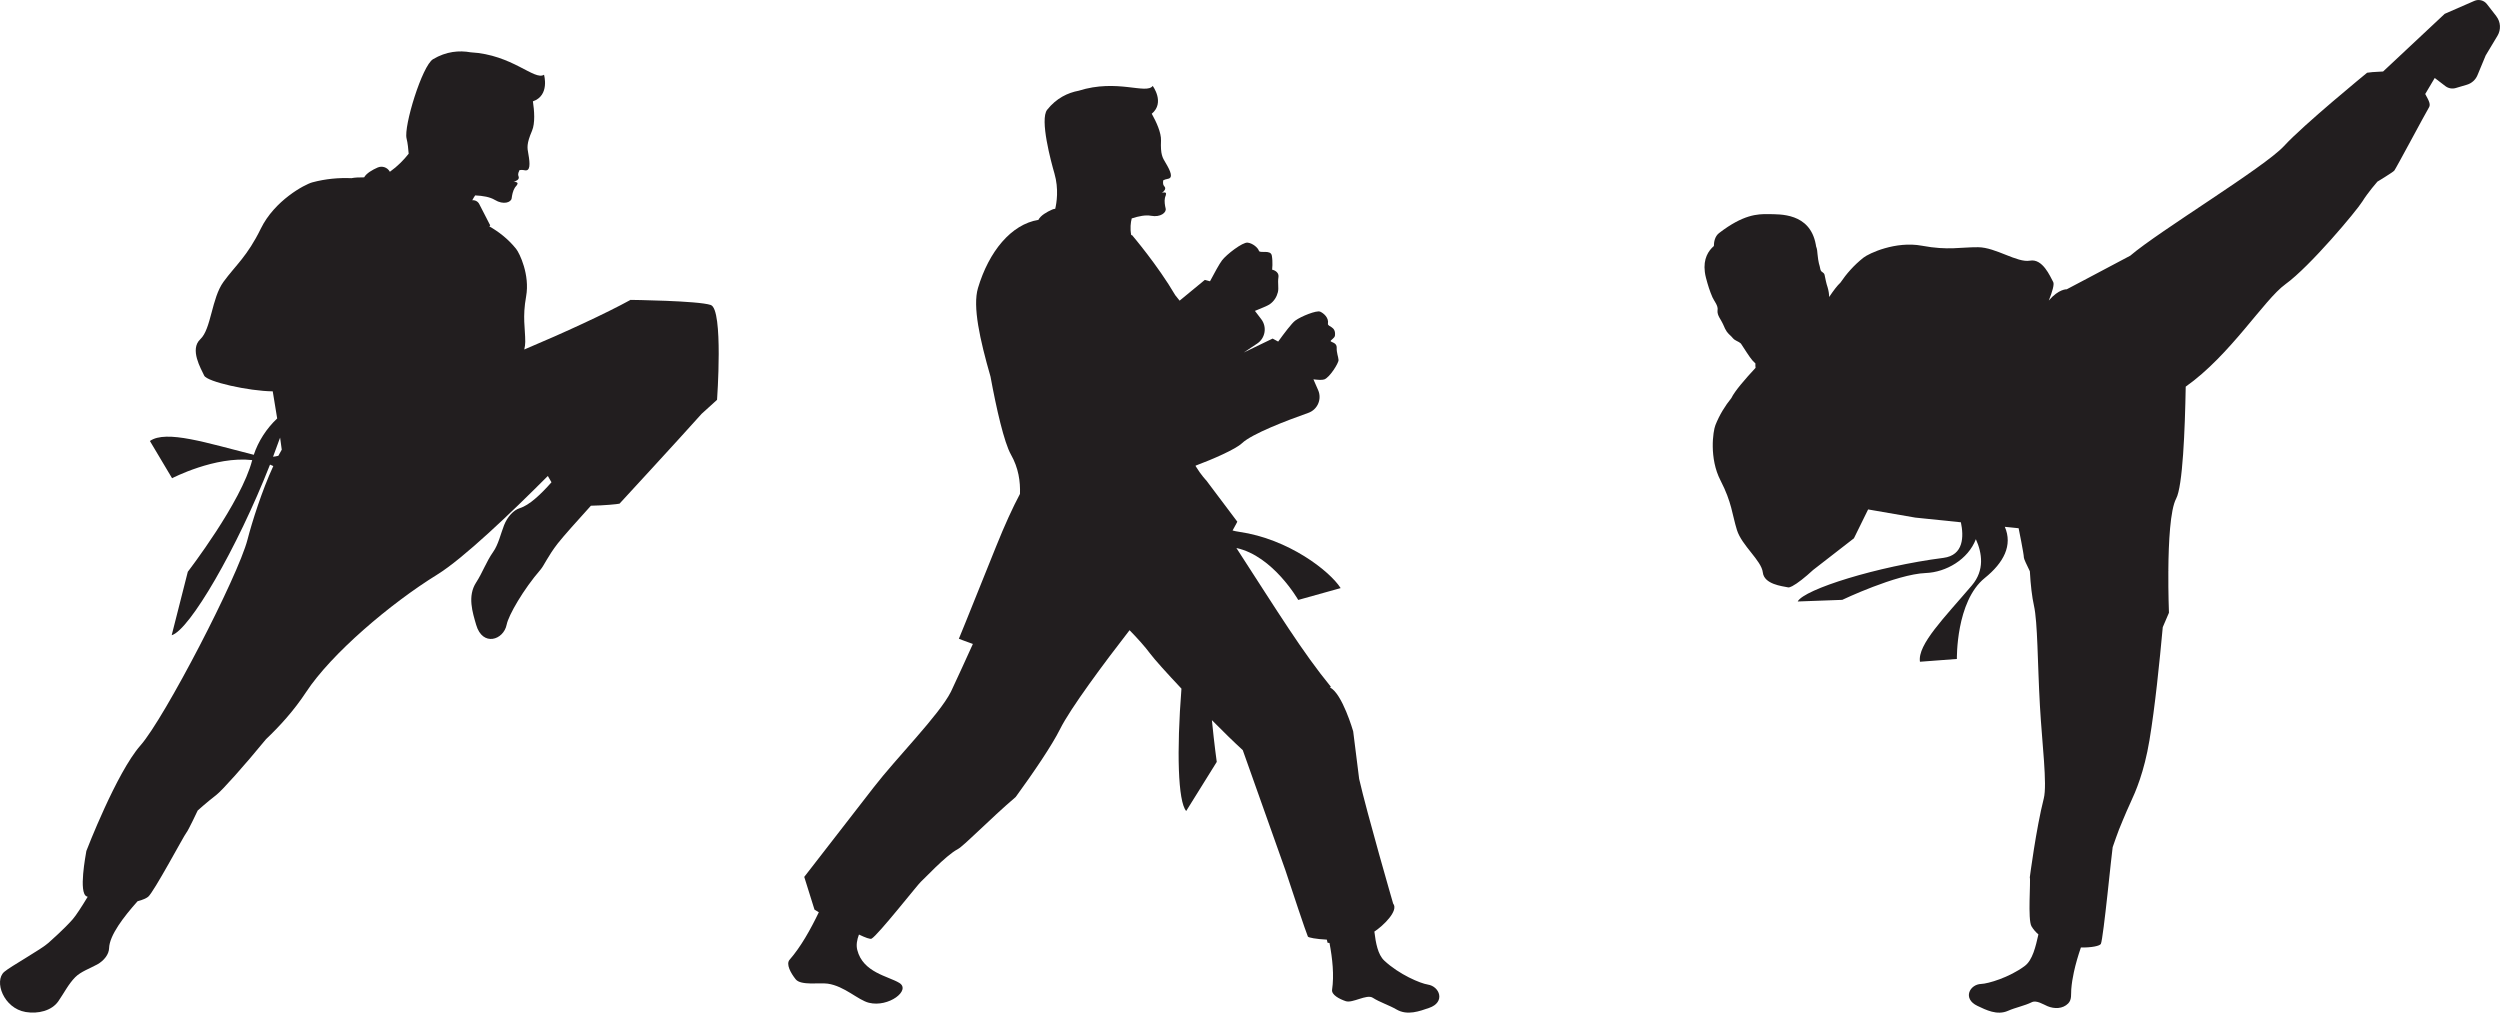 <?xml version="1.0" encoding="UTF-8"?>
<svg id="_레이어_2" data-name="레이어 2" xmlns="http://www.w3.org/2000/svg" viewBox="0 0 343.502 139.134">
  <defs>
    <style>
      .cls-1 {
        fill: #221e1f;
        stroke-width: 0px;
      }
    </style>
  </defs>
  <g id="_레이어_1-2" data-name="레이어 1">
    <g>
      <path class="cls-1" d="M97.662,41.906c-1.755-.594-11.029-.701-11.029-.701-3.382,1.864-9.127,4.511-14.597,6.817.083-.355.134-.705.134-1.041,0-1.965-.403-3.33.122-6.271.525-2.941-.888-5.907-1.382-6.522-1.092-1.359-2.39-2.352-3.673-3.081l.119-.138-1.508-2.934c-.188-.366-.575-.559-.958-.518.13-.256.268-.479.4-.668,1.051.047,2.041.218,2.696.617,1.184.719,2.246.351,2.318-.226.054-.433.174-1.044.437-1.449.087-.135.166-.207.255-.319.223-.281.106-.414-.161-.475-.091-.021-.186-.019-.271-.009.33-.098.83-.314.702-.704-.08-.244-.147-.369.118-.911.161-.032.393-.041.715.024.759.154.758-.814.496-2.258-.153-.842-.268-1.36.505-3.168.447-1.047.314-2.776.123-4.047,2.349-.8,1.527-3.655,1.527-3.655-1.299.853-4.354-2.769-10.091-3.083-1.561-.278-3.342-.133-5.157.946-1.496.89-4.055,9.233-3.638,10.899.166.664.232,1.391.288,2.089-.65.828-1.501,1.713-2.583,2.483-.007-.011-.013-.024-.02-.035-.335-.584-1.055-.819-1.671-.546-.693.306-1.529.774-1.844,1.345-.716-.006-1.322.027-1.749.114h0c-1.695-.071-3.511.074-5.368.573-1.084.292-5.204,2.517-7.072,6.343-1.868,3.825-3.48,5.057-5.131,7.318-1.651,2.261-1.688,6.491-3.188,7.89-1.501,1.4.091,4.053.53,5.004.391.846,6.135,2.13,9.419,2.161.205,1.241.413,2.49.611,3.727-1.479,1.386-2.603,3.152-3.216,4.992-6.384-1.607-12.037-3.468-14.272-1.896l3.046,5.115s5.899-3.073,11.011-2.491c0,0,0,0,0,0-1.488,5.8-8.848,15.34-8.848,15.34l-2.216,8.722c2.445-.694,8.977-11.894,13.51-23.441.067.028.134.057.201.088.084.039.167.074.251.11-1.559,3.372-2.922,7.692-3.546,10.11-1.3,5.045-11.389,24.516-14.699,28.268-3.311,3.753-7.441,14.511-7.441,14.511-.083.538-1.098,5.768.041,6.238.048.02.095.037.143.056-.816,1.348-1.617,2.595-2.088,3.123-1.247,1.4-2.86,2.798-3.295,3.2-.957.883-5.232,3.251-6.084,3.992-1.445,1.257-.102,5.007,2.949,5.517,1.708.285,3.573-.176,4.475-1.467.762-1.09,1.383-2.356,2.321-3.308.774-.786,2.048-1.215,3.044-1.768.951-.529,1.597-1.404,1.619-2.226.048-1.775,2.023-4.334,3.914-6.453.704-.181,1.204-.416,1.442-.602.76-.593,4.976-8.497,5.244-8.788.268-.292,1.572-3.074,1.572-3.074,0,0,1.114-1.02,2.575-2.153.786-.609,3.796-3.969,6.812-7.646,1.837-1.744,3.815-3.894,5.529-6.5,3.442-5.231,11.534-12.126,18-16.12,3.597-2.221,10.118-8.455,15.197-13.549.138.249.303.534.499.869-1.509,1.712-3.076,3.164-4.356,3.555-.862.264-1.709,1.194-2.158,2.342-.47,1.202-.778,2.658-1.517,3.696-.895,1.258-1.471,2.871-2.312,4.159-1.235,1.89-.496,4.135-.004,5.836.878,3.038,3.773,2.094,4.19-.034.25-1.276,2.284-4.824,4.669-7.576.447-.517,1.017-1.863,2.349-3.575.729-.937,2.816-3.267,4.556-5.184,1.839-.032,3.68-.215,3.934-.285,0,0,8.087-8.767,11.282-12.346l2.117-1.919s.892-12.435-.862-13.029ZM37.518,62.758c.301-.789.591-1.579.869-2.365.032-.09.066-.178.1-.263.081.559.157,1.113.227,1.658-.157.265-.313.546-.468.839-.236.058-.478.102-.728.131Z"/>
      <path class="cls-1" d="M196.175,135.277c-.987-.144-3.944-1.38-5.98-3.294-.877-.824-1.166-2.414-1.356-3.983,1.211-.785,3.381-2.878,2.581-3.848,0,0-3.595-12.401-4.672-17.131l-.82-6.538s-1.493-5.193-3.176-6.014l.107-.111c-3.923-4.793-7.235-10.207-12.978-19.062,5.052,1.092,8.496,7.136,8.496,7.136l5.831-1.628c-1.528-2.377-7.177-6.755-13.943-7.731-.32-.046-.623-.108-.909-.184.431-.751.652-1.21.652-1.21l-4.257-5.66s-.723-.741-1.453-1.947c-.006-.023-.015-.054-.026-.091,2.376-.885,5.499-2.253,6.377-3.083,1.382-1.306,6.174-3.13,9.112-4.168,1.273-.45,1.895-1.888,1.353-3.125l-.65-1.485c.591.069,1.163.122,1.488.013.723-.241,1.992-2.244,1.965-2.672s-.288-1.024-.252-1.693c.036-.669-.749-.746-.83-.88-.08-.134.544-.406.589-.776.161-1.338-1.047-1.158-.963-1.659.134-.803-.589-1.418-1.07-1.632-.482-.214-2.623.642-3.425,1.231-.462.338-1.524,1.747-2.344,2.883l-.761-.415-3.965,1.915c.651-.445,1.276-.86,1.828-1.22,1.13-.739,1.394-2.283.575-3.356l-.871-1.142c.954-.385,1.745-.719,1.98-.875.656-.434,1.019-1.071,1.173-1.688.154-.617-.05-1.207.077-2.061.127-.854-.863-1.039-.863-1.039,0,0,.114-1.033-.043-1.926-.157-.893-1.646-.252-1.78-.677-.134-.424-.863-1.039-1.552-1.115-.689-.076-2.896,1.621-3.519,2.443-.361.476-1.093,1.821-1.645,2.868l-.713-.19-3.461,2.852c-.189-.251-.39-.502-.603-.752-2.402-4.111-5.922-8.236-5.922-8.236,0,0-.045-.011-.129-.029-.173-.916-.073-1.714.072-2.283.965-.316,1.917-.5,2.646-.363,1.315.246,2.148-.45,2.016-.995-.099-.409-.199-1.002-.1-1.457.033-.152.079-.244.121-.375.106-.33-.046-.41-.308-.374-.09.012-.175.046-.248.085.265-.201.642-.567.394-.876-.156-.193-.259-.283-.204-.863.135-.084.341-.172.654-.223.738-.12.407-.994-.323-2.209-.425-.708-.706-1.137-.625-3.034.047-1.098-.664-2.614-1.271-3.698,1.848-1.525.131-3.823.131-3.823-.882,1.214-4.877-1.014-10.166.66-1.505.282-3.064,1.021-4.334,2.615-1.048,1.315.535,7.16.997,8.753.62,2.14.294,4.073.109,4.855-.141.013-.283.047-.42.107-.724.32-1.6.813-1.893,1.417-3.739.609-6.801,4.34-8.301,9.364-.755,2.529.258,7.078,1.719,12.162.816,4.435,1.874,9.066,2.812,10.725,1.045,1.846,1.3,3.691,1.238,5.401-.989,1.859-2.079,4.23-3.311,7.299-4.388,10.935-5.011,12.438-5.085,12.603.03.012.784.311,1.926.714-.968,2.154-2.011,4.413-3.019,6.573h0c-1.63,3.21-7.453,9.044-10.592,13.108-1.214,1.573-9.559,12.326-9.559,12.326l1.408,4.497s.224.137.595.359c-1.148,2.396-2.487,4.776-4.019,6.531-.523.599.161,1.834.841,2.683.712.889,3.281.44,4.395.599,2.324.333,4.154,2.255,5.672,2.628,2.71.667,5.803-1.73,4.171-2.73-1.521-.932-5-1.418-5.78-4.537-.165-.66-.044-1.376.233-2.109.872.417,1.542.667,1.734.565.861-.456,6.458-7.578,6.776-7.821.318-.243,3.399-3.601,5.054-4.47.871-.458,4.399-4.127,7.972-7.174,2.486-3.411,4.997-7.113,6.104-9.342,1.398-2.814,5.988-8.999,9.542-13.576,1.097,1.12,2.101,2.237,2.843,3.233.579.777,2.256,2.64,4.287,4.795-.671,8.624-.482,15.498.651,16.816l4.2-6.747s-.338-2.386-.667-5.737c1.569,1.584,3.073,3.054,4.241,4.119l5.856,16.496h0c.907,2.773,2.805,8.463,3.091,9.121.061.142,1.152.348,2.603.421.036.145.071.289.104.433.084.007.172.015.262.023.415,2.172.649,4.444.356,6.432-.101.684.979,1.265,1.875,1.566.938.315,2.883-1.001,3.706-.474.997.639,2.255,1.019,3.273,1.616,1.495.875,3.187.225,4.472-.215,2.295-.786,1.463-2.97-.183-3.209Z"/>
      <path class="cls-1" d="M131.75,87.764s-.003-.001-.003-.001c0,0-.016.042.003.001Z"/>
      <path class="cls-1" d="M343.003,2.232l-1.299-1.672c-.407-.523-1.116-.704-1.724-.439l-4.078,1.781-8.461,7.921c-1.109.041-2.037.127-2.198.17,0,0-8.695,7.106-11.409,10.063-2.688,2.928-17.156,11.671-21.136,15.076-4.214,2.245-8.724,4.616-8.724,4.616,0,0-1.087-.071-2.466,1.543.498-1.232.772-2.236.609-2.534-.434-.795-1.457-3.265-3.201-2.943-1.744.321-4.699-1.83-7.119-1.847-2.42-.018-4.105.468-7.722-.204-3.617-.672-7.283,1.043-8.043,1.646-1.303,1.032-2.338,2.219-3.161,3.432h0c-.42.378-.962,1.096-1.543,1.967-.007-.443-.08-.866-.213-1.332-.193-.55-.292-1.129-.415-1.697-.078-.363-.381-.331-.523-.618-.088-.179-.092-.393-.149-.582-.079-.263-.144-.483-.213-.942-.035-.234-.065-.469-.086-.705-.032-.343-.048-.696-.175-1.017l-.023-.065c-.013-.088-.027-.178-.044-.271-.81-4.363-4.961-4.127-6.496-4.158-1.536-.031-3.479.062-6.782,2.595-.597.457-.719,1.236-.722,1.788-.751.642-1.475,1.746-1.242,3.563.032.275.088.548.16.819v.004c.008.024.014.049.021.074.231.881.501,1.759.871,2.593.238.536.795,1.128.7,1.747-.005.03-.008.06-.01.089-.052.677.504,1.248.753,1.839.45,1.066.578,1.156,1.133,1.688.015.014.031.028.046.042.05.063.101.125.155.184.375.415.698.39,1.124.753.411.613,1.188,1.88,1.582,2.318.132.147.272.288.417.423-.014.209-.01.415.019.601-1.426,1.531-2.883,3.217-3.318,4.143-.001.002-.002.005-.003.007-.856,1.057-1.631,2.292-2.198,3.726-.331.838-.87,4.558.7,7.593,1.57,3.035,1.592,4.663,2.258,6.81.666,2.146,3.373,4.195,3.557,5.832.183,1.637,2.654,1.882,3.477,2.054.12.025.318-.039.569-.169h0s.003-.002.003-.002c.689-.358,1.787-1.224,2.864-2.222l5.605-4.349,1.951-3.967,6.492,1.123,6.254.643c.41,1.945.398,4.53-2.403,4.89-9.071,1.165-19.127,4.311-20.021,5.992l6.124-.224s7.407-3.53,11.481-3.688c2.782-.108,5.809-1.856,6.877-4.648.865,1.914,1.218,4.275-.55,6.351-3.744,4.399-7.492,8.128-7.132,10.489l5.073-.383s-.148-7.914,3.835-11.126c2.613-2.108,3.85-4.502,2.752-7.031l1.898.195s.721,3.549.721,4.03c0,.169.359.949.823,1.888.097,1.857.303,3.562.559,4.7.521,2.312.489,7.866.823,13.775.293,5.19,1.022,10.799.53,12.737-1.054,4.144-1.921,10.838-1.921,10.838.147.441-.304,5.814.23,6.721.252.429.578.799.953,1.119-.376,1.673-.801,3.53-1.865,4.327-2.127,1.593-5.052,2.448-6,2.48-1.581.052-2.598,2.027-.513,3.013,1.168.552,2.698,1.346,4.204.677,1.026-.456,2.254-.682,3.265-1.18.647-.319,1.583.305,2.161.547.93.389,2.084.386,2.835-.373.527-.532.373-1.259.427-1.947.061-.792.19-1.578.358-2.354.249-1.15.584-2.277.964-3.39,1.471.023,2.614-.214,2.748-.503.347-.747,1.53-12.956,1.62-13.282.09-.326.871-2.429.871-2.429,0,0,.928-2.305,1.597-3.736.669-1.431,1.857-4.137,2.586-8.519.772-4.638,1.386-10.744,1.829-15.545l.85-1.982s-.106-2.638-.083-5.787h0c.025-.037.023-.065,0-.084.031-3.786.253-8.279,1.074-9.814.898-1.68,1.209-9.398,1.313-15.381,6.161-4.35,10.751-11.946,13.699-14.073,3.381-2.44,9.778-10.089,10.559-11.35.78-1.26,2.076-2.742,2.076-2.742,0,0,2.11-1.274,2.32-1.513.21-.238,4.335-7.986,4.744-8.642.263-.422.116-.806-.49-1.89l1.307-2.202,1.463,1.119c.406.31.935.408,1.425.263l1.532-.454c.656-.194,1.19-.674,1.452-1.306l1.13-2.722,1.622-2.701c.504-.839.44-1.902-.16-2.675Z"/>
    </g>
  </g>
</svg>